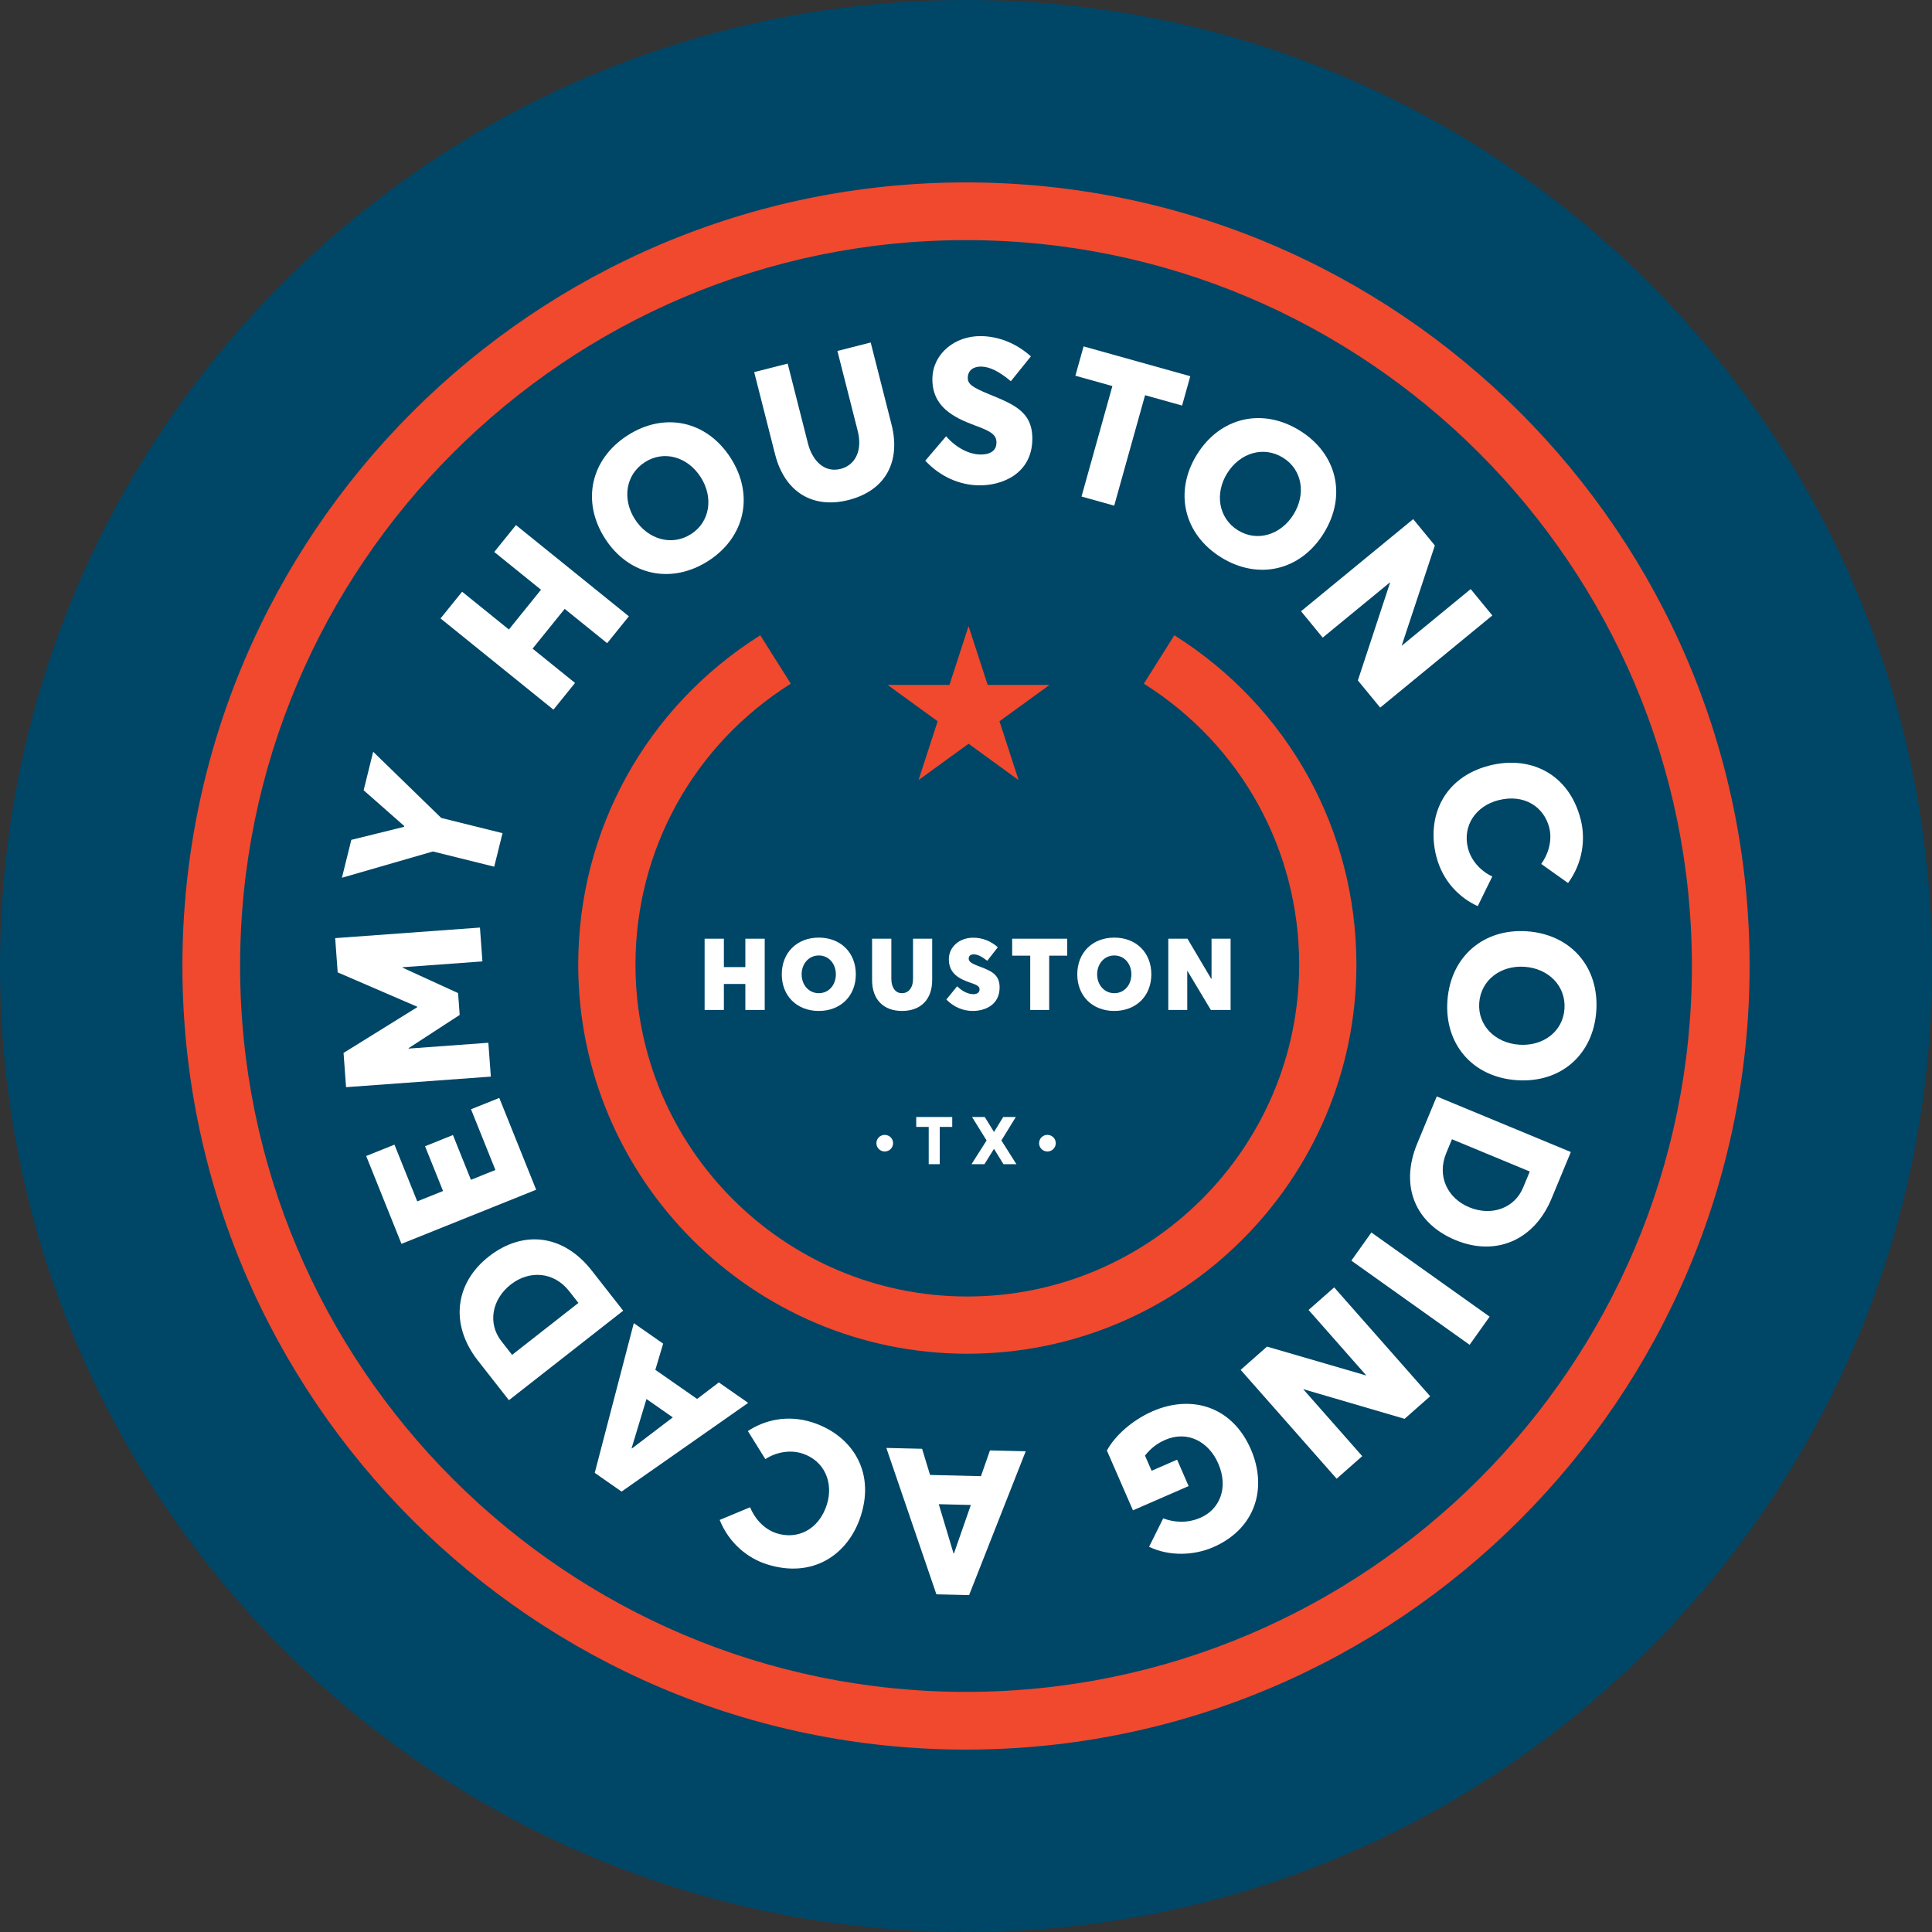 <?xml version="1.0" encoding="UTF-8" standalone="no"?>
<!-- Created with Inkscape (http://www.inkscape.org/) -->

<svg
   xmlns:dc="http://purl.org/dc/elements/1.1/"
   xmlns:cc="http://creativecommons.org/ns#"
   xmlns:rdf="http://www.w3.org/1999/02/22-rdf-syntax-ns#"
   xmlns:svg="http://www.w3.org/2000/svg"
   xmlns="http://www.w3.org/2000/svg"
   xmlns:sodipodi="http://sodipodi.sourceforge.net/DTD/sodipodi-0.dtd"
   xmlns:inkscape="http://www.inkscape.org/namespaces/inkscape"
   id="svg3336"
   version="1.1"
   inkscape:version="0.91 r13725"
   xml:space="preserve"
   width="627.256"
   height="627.255"
   viewBox="0 0 627.256 627.255"
   sodipodi:docname="houston.svg"><rect x="0" y="0" width="627.256" height="627.255" fill="#333333" stroke="none"/><defs
     id="defs3340"><clipPath
       clipPathUnits="userSpaceOnUse"
       id="clipPath3350"><path
         d="M 0,576 576,576 576,0 0,0 0,576 Z"
         id="path3352"
         inkscape:connector-curvature="0" /></clipPath></defs><sodipodi:namedview
     pagecolor="#ffffff"
     bordercolor="#666666"
     borderopacity="1"
     objecttolerance="10"
     gridtolerance="10"
     guidetolerance="10"
     inkscape:pageopacity="0"
     inkscape:pageshadow="2"
     inkscape:window-width="1285"
     inkscape:window-height="760"
     id="namedview3338"
     showgrid="false"
     inkscape:zoom="0.7625"
     inkscape:cx="313.62788"
     inkscape:cy="313.6275"
     inkscape:window-x="0"
     inkscape:window-y="0"
     inkscape:window-maximized="0"
     inkscape:current-layer="g3344"
     fit-margin-top="0"
     fit-margin-left="0"
     fit-margin-right="0"
     fit-margin-bottom="0" /><g
     id="g3344"
     inkscape:groupmode="layer"
     inkscape:label="ACA_city_specific_decals"
     transform="matrix(1.25,0,0,-1.25,-46.372,673.628)"><g
       id="g3346"><g
         id="g3348"
         clip-path="url(#clipPath3350)"><g
           id="g3354"
           transform="translate(37.098,288)"><path
             d="m 0,0 c 0,138.569 112.333,250.902 250.902,250.902 138.57,0 250.903,-112.333 250.903,-250.902 0,-138.569 -112.333,-250.902 -250.903,-250.902 C 112.333,-250.902 0,-138.569 0,0"
             style="fill:#004667;fill-opacity:1;fill-rule:nonzero;stroke:none"
             id="path3356"
             inkscape:connector-curvature="0" /></g><g
           id="g3358"
           transform="translate(288.34,187.294)"><path
             d="m 0,0 c -55.724,0 -101.057,45.34 -101.057,101.063 0,34.918 17.675,66.899 47.286,85.547 l 7.922,-12.573 c -25.262,-15.91 -40.341,-43.196 -40.341,-72.974 0,-47.53 38.667,-86.197 86.19,-86.197 47.53,0 86.197,38.667 86.197,86.197 0,29.778 -15.079,57.064 -40.342,72.974 l 7.923,12.573 C 83.389,167.962 101.063,135.981 101.063,101.063 101.063,45.34 55.724,0 0,0"
             style="fill:#f0492e;fill-opacity:1;fill-rule:nonzero;stroke:none"
             id="path3360"
             inkscape:connector-curvature="0" /></g><g
           id="g3362"
           transform="translate(151.519,378.272)"><path
             d="m 0,0 5.606,6.94 12.145,-9.811 8.342,10.326 -12.144,9.811 5.64,6.981 29.327,-23.693 -5.64,-6.981 -11.028,8.91 -8.343,-10.326 11.029,-8.91 -5.607,-6.939 L 0,0 Z"
             style="fill:#ffffff;fill-opacity:1;fill-rule:nonzero;stroke:none"
             id="path3364"
             inkscape:connector-curvature="0" /></g><g
           id="g3366"
           transform="translate(219.093,414.972)"><path
             d="m 0,0 c -3.41,5.32 -9.566,7.05 -14.483,3.898 -5.051,-3.238 -5.947,-9.615 -2.594,-14.845 3.325,-5.186 9.521,-7.079 14.573,-3.841 C 2.413,-11.636 3.382,-5.275 0,0 m -24.855,-15.934 c -6.132,9.566 -3.799,20.587 5.901,26.806 9.477,6.075 20.485,3.86 26.732,-5.886 6.219,-9.7 3.665,-20.672 -5.811,-26.748 -9.701,-6.218 -20.718,-3.694 -26.822,5.828"
             style="fill:#ffffff;fill-opacity:1;fill-rule:nonzero;stroke:none"
             id="path3368"
             inkscape:connector-curvature="0" /></g><g
           id="g3370"
           transform="translate(238.398,420.948)"><path
             d="m 0,0 -5.414,21.307 8.697,2.21 5.27,-20.741 c 1.137,-4.478 4.254,-7.685 8.474,-6.613 3.757,0.955 5.765,4.697 4.444,9.895 l -5.27,20.741 8.647,2.197 5.413,-21.307 C 32.68,-1.832 28.807,-9.445 19.08,-11.917 10.074,-14.206 2.575,-10.139 0,0"
             style="fill:#ffffff;fill-opacity:1;fill-rule:nonzero;stroke:none"
             id="path3372"
             inkscape:connector-curvature="0" /></g><g
           id="g3374"
           transform="translate(277.418,419.24)"><path
             d="m 0,0 5.415,6.347 c 2.79,-3.203 6.153,-4.666 8.755,-4.731 3.078,-0.075 4.28,1.276 4.322,2.975 0.051,2.07 -1.254,3.005 -5.518,4.545 -5.685,2.105 -11.299,4.952 -11.117,12.331 0.154,6.265 5.741,10.961 12.591,10.898 4.939,-0.068 9.353,-2.036 12.991,-5.26 l -5.206,-6.458 c -3.122,2.626 -5.537,3.749 -7.661,3.801 -2.123,0.052 -3.477,-1.03 -3.522,-2.835 -0.095,-1.697 1.264,-2.581 5.366,-4.276 C 22.989,14.626 27.989,12.75 27.807,5.371 27.589,-3.495 19.812,-6.543 13.759,-6.395 8.929,-6.275 3.986,-4.241 0,0"
             style="fill:#ffffff;fill-opacity:1;fill-rule:nonzero;stroke:none"
             id="path3376"
             inkscape:connector-curvature="0" /></g><g
           id="g3378"
           transform="translate(326.021,438.627)"><path
             d="m 0,0 -9.613,2.687 2.13,7.62 L 20.234,2.56 18.104,-5.06 8.49,-2.373 0.472,-31.062 -8.018,-28.689 0,0 Z"
             style="fill:#ffffff;fill-opacity:1;fill-rule:nonzero;stroke:none"
             id="path3380"
             inkscape:connector-curvature="0" /></g><g
           id="g3382"
           transform="translate(373.068,405.278)"><path
             d="m 0,0 c 3.328,5.371 2.234,11.671 -2.731,14.747 -5.1,3.16 -11.24,1.217 -14.511,-4.064 C -20.486,5.447 -19.521,-0.96 -14.421,-4.12 -9.456,-7.196 -3.3,-5.326 0,0 m -25.097,15.549 c 5.986,9.659 16.934,12.308 26.729,6.239 C 11.2,15.859 13.95,4.974 7.854,-4.866 1.785,-14.661 -9.215,-17.09 -18.783,-11.161 c -9.796,6.068 -12.27,17.097 -6.314,26.71"
             style="fill:#ffffff;fill-opacity:1;fill-rule:nonzero;stroke:none"
             id="path3384"
             inkscape:connector-curvature="0" /></g><g
           id="g3386"
           transform="translate(424.708,379.045)"><path
             d="m 0,0 -29.131,-23.929 -5.797,7.056 8.379,25.436 -0.033,0.041 -17.479,-14.358 -5.628,6.852 29.13,23.929 5.628,-6.852 L -23.559,-7.877 -5.629,6.852 0,0 Z"
             style="fill:#ffffff;fill-opacity:1;fill-rule:nonzero;stroke:none"
             id="path3388"
             inkscape:connector-curvature="0" /></g><g
           id="g3390"
           transform="translate(423.96,340.062)"><path
             d="m 0,0 c 10.442,2.672 20.617,-1.959 23.697,-13.998 1.277,-4.989 0.615,-11.188 -3.283,-16.515 l -6.969,4.958 c 1.661,2.289 2.993,5.863 2.073,9.465 -1.369,5.35 -6.476,8.812 -13.214,7.087 -5.762,-1.474 -9.392,-6.568 -7.878,-12.484 0.843,-3.292 3.394,-5.983 6.312,-7.319 l -3.782,-7.71 c -4.713,2.138 -9.102,6.441 -10.762,12.923 C -16.385,-13.51 -12.09,-3.093 0,0"
             style="fill:#ffffff;fill-opacity:1;fill-rule:nonzero;stroke:none"
             id="path3392"
             inkscape:connector-curvature="0" /></g><g
           id="g3394"
           transform="translate(431.655,267.562)"><path
             d="M 0,0 C 6.304,-0.449 11.371,3.449 11.786,9.275 12.212,15.26 7.637,19.791 1.44,20.232 -4.703,20.669 -9.927,16.836 -10.353,10.852 -10.768,5.025 -6.249,0.444 0,0 m 2.097,29.448 c 11.334,-0.807 18.769,-9.268 17.952,-20.76 -0.8,-11.23 -9.158,-18.726 -20.704,-17.904 -11.494,0.819 -18.759,9.427 -17.96,20.655 0.818,11.493 9.43,18.812 20.712,18.009"
             style="fill:#ffffff;fill-opacity:1;fill-rule:nonzero;stroke:none"
             id="path3396"
             inkscape:connector-curvature="0" /></g><g
           id="g3398"
           transform="translate(412.738,239.418)"><path
             d="m 0,0 c -2.48,-5.985 0.308,-11.739 5.948,-14.077 5.838,-2.42 11.801,-0.236 14.018,5.111 L 21.694,-4.797 1.484,3.581 0,0 Z M 32.358,0.268 27.356,-11.8 C 22.781,-22.837 12.712,-26.883 2.41,-22.613 -7.842,-18.363 -12.209,-8.792 -7.533,2.49 L -2.47,14.704 32.358,0.268 Z"
             style="fill:#ffffff;fill-opacity:1;fill-rule:nonzero;stroke:none"
             id="path3400"
             inkscape:connector-curvature="0" /></g><g
           id="g3402"
           transform="translate(424.007,196.923)"><path
             d="m 0,0 -5.203,-7.311 -30.716,21.86 5.204,7.31 L 0,0 Z"
             style="fill:#ffffff;fill-opacity:1;fill-rule:nonzero;stroke:none"
             id="path3404"
             inkscape:connector-curvature="0" /></g><g
           id="g3406"
           transform="translate(384.268,154.829)"><path
             d="m 0,0 -24.934,28.276 6.85,6.04 25.713,-7.484 0.04,0.035 -14.96,16.966 6.651,5.864 L 24.293,21.421 17.643,15.557 -8.695,23.269 6.65,5.864 0,0 Z"
             style="fill:#ffffff;fill-opacity:1;fill-rule:nonzero;stroke:none"
             id="path3408"
             inkscape:connector-curvature="0" /></g><g
           id="g3410"
           transform="translate(361.974,162.504)"><path
             d="m 0,0 c 4.369,-10.028 1.289,-20.638 -9.76,-25.453 -4.966,-2.164 -11.329,-2.446 -16.664,0.094 l 3.671,7.391 c 2.565,-0.967 6.012,-1.434 9.711,0.178 4.867,2.122 7.372,7.673 4.571,14.099 -2.439,5.597 -7.938,8.645 -13.779,6.099 -2.045,-0.89 -3.703,-2.135 -5.232,-4.075 l 1.718,-3.943 6.62,2.884 2.991,-6.862 -14.456,-6.301 -6.768,15.528 c 2.006,3.77 6.527,7.883 11.882,10.217 C -15.517,14.205 -4.901,11.244 0,0"
             style="fill:#ffffff;fill-opacity:1;fill-rule:nonzero;stroke:none"
             id="path3412"
             inkscape:connector-curvature="0" /></g><g
           id="g3414"
           transform="translate(280.927,148.213)"><path
             d="M 0,0 3.836,-12.786 3.942,-12.789 8.334,-0.2 0,0 Z m -2.261,7.597 13.218,-0.318 2.338,6.69 9.289,-0.224 -14.705,-37.357 -8.493,0.204 -13.004,38.022 9.289,-0.222 2.068,-6.795 z"
             style="fill:#ffffff;fill-opacity:1;fill-rule:nonzero;stroke:none"
             id="path3416"
             inkscape:connector-curvature="0" /></g><g
           id="g3418"
           transform="translate(260.714,145.292)"><path
             d="m 0,0 c -3.262,-10.273 -12.576,-16.453 -24.42,-12.694 -4.909,1.558 -9.818,5.4 -12.274,11.528 l 7.896,3.288 c 1.063,-2.622 3.39,-5.644 6.933,-6.768 5.263,-1.671 10.903,0.828 13.008,7.458 1.799,5.668 -0.602,11.445 -6.422,13.292 -3.239,1.028 -6.872,0.287 -9.551,-1.481 l -4.538,7.29 c 4.308,2.866 10.283,4.313 16.66,2.288 C -2.788,21.053 3.775,11.895 0,0"
             style="fill:#ffffff;fill-opacity:1;fill-rule:nonzero;stroke:none"
             id="path3420"
             inkscape:connector-curvature="0" /></g><g
           id="g3422"
           transform="translate(205.005,175.531)"><path
             d="m 0,0 -3.859,-12.78 0.088,-0.061 10.61,8.073 L 0,0 Z M 2.308,7.582 13.154,0.021 18.797,4.31 26.42,-1.004 -6.464,-24.039 -13.434,-19.181 -3.289,19.703 4.334,14.39 2.308,7.582 Z"
             style="fill:#ffffff;fill-opacity:1;fill-rule:nonzero;stroke:none"
             id="path3424"
             inkscape:connector-curvature="0" /></g><g
           id="g3426"
           transform="translate(184.939,203.539)"><path
             d="m 0,0 c -3.994,5.1 -10.376,5.497 -15.183,1.731 -4.973,-3.895 -6.001,-10.163 -2.432,-14.718 l 2.783,-3.554 L 2.391,-3.052 0,0 Z m -15.658,-28.316 -8.055,10.283 c -7.366,9.405 -5.944,20.163 2.833,27.039 8.737,6.843 19.218,5.946 26.749,-3.668 L 14.021,-5.07 -15.658,-28.316 Z"
             style="fill:#ffffff;fill-opacity:1;fill-rule:nonzero;stroke:none"
             id="path3428"
             inkscape:connector-curvature="0" /></g><g
           id="g3430"
           transform="translate(141.374,215.834)"><path
             d="m 0,0 -9.165,22.814 7.342,2.95 5.919,-14.733 6.701,2.692 -4.672,11.629 7.243,2.91 4.672,-11.629 6.356,2.554 -6.334,15.767 7.341,2.949 L 34.984,14.055 0,0 Z"
             style="fill:#ffffff;fill-opacity:1;fill-rule:nonzero;stroke:none"
             id="path3432"
             inkscape:connector-curvature="0" /></g><g
           id="g3434"
           transform="translate(124.156,295.24)"><path
             d="m 0,0 37.602,2.744 0.641,-8.791 -20.761,-1.515 0.008,-0.107 14.434,-6.614 0.413,-5.666 -13.267,-8.635 0.008,-0.106 20.708,1.511 0.642,-8.792 -37.603,-2.744 -0.649,8.897 19.152,11.887 -0.008,0.106 L 0.648,-8.897 0,0 Z"
             style="fill:#ffffff;fill-opacity:1;fill-rule:nonzero;stroke:none"
             id="path3436"
             inkscape:connector-curvature="0" /></g><g
           id="g3438"
           transform="translate(134.026,343.644)"><path
             d="m 0,0 17.673,-17.187 15.924,-3.953 -2.161,-8.71 -15.925,3.953 -23.633,-6.828 2.443,9.844 13.697,3.384 0.05,0.206 L -2.481,-9.998 0,0 Z"
             style="fill:#ffffff;fill-opacity:1;fill-rule:nonzero;stroke:none"
             id="path3440"
             inkscape:connector-curvature="0" /></g><g
           id="g3442"
           transform="translate(220.109,295.089)"><path
             d="m 0,0 5.004,0 0,-7.375 5.576,0 0,7.375 5.029,0 0,-18.503 -5.029,0 0,6.75 -5.576,0 0,-6.75 -5.004,0 L 0,0 Z"
             style="fill:#ffffff;fill-opacity:1;fill-rule:nonzero;stroke:none"
             id="path3444"
             inkscape:connector-curvature="0" /></g><g
           id="g3446"
           transform="translate(254.197,285.838)"><path
             d="m 0,0 c 0,2.71 -1.798,4.898 -4.431,4.898 -2.605,0 -4.455,-2.163 -4.455,-4.898 0,-2.737 1.85,-4.899 4.455,-4.899 C -1.798,-4.899 0,-2.737 0,0 m -14.046,0 c 0,5.628 3.935,9.537 9.615,9.537 5.629,0 9.617,-3.856 9.617,-9.537 0,-5.655 -3.988,-9.512 -9.617,-9.512 -5.68,0 -9.615,3.883 -9.615,9.512"
             style="fill:#ffffff;fill-opacity:1;fill-rule:nonzero;stroke:none"
             id="path3448"
             inkscape:connector-curvature="0" /></g><g
           id="g3450"
           transform="translate(263.607,284.352)"><path
             d="m 0,0 0,10.737 5.003,0 0,-10.45 c 0,-1.955 0.859,-3.7 2.763,-3.7 1.641,0 2.866,1.329 2.866,3.7 l 0,10.45 4.977,0 0,-10.737 c 0,-4.847 -2.762,-8.025 -7.843,-8.025 C 3.127,-8.025 0,-5.212 0,0"
             style="fill:#ffffff;fill-opacity:1;fill-rule:nonzero;stroke:none"
             id="path3452"
             inkscape:connector-curvature="0" /></g><g
           id="g3454"
           transform="translate(282.893,279.297)"><path
             d="M 0,0 2.814,3.439 C 4.274,1.954 5.89,1.381 7.036,1.381 c 1.147,0 1.59,0.625 1.59,1.198 0,0.73 -0.365,1.121 -2.346,1.773 -2.814,0.963 -5.629,2.319 -5.629,6.097 0,3.154 2.633,5.525 6.177,5.603 2.554,0.052 4.82,-0.938 6.541,-2.476 l -2.736,-3.517 c -1.616,1.25 -2.607,1.667 -3.519,1.667 -0.885,0 -1.302,-0.443 -1.302,-1.094 0,-0.626 0.39,-1.121 2.267,-1.851 3.283,-1.251 5.759,-2.058 5.759,-5.629 0,-4.638 -3.883,-6.123 -6.984,-6.123 C 4.456,-2.971 1.98,-2.033 0,0"
             style="fill:#ffffff;fill-opacity:1;fill-rule:nonzero;stroke:none"
             id="path3456"
             inkscape:connector-curvature="0" /></g><g
           id="g3458"
           transform="translate(304.681,290.685)"><path
             d="m 0,0 -4.691,0 0,4.404 14.306,0 0,-4.404 -4.69,0 0,-14.099 -4.925,0 L 0,0 Z"
             style="fill:#ffffff;fill-opacity:1;fill-rule:nonzero;stroke:none"
             id="path3460"
             inkscape:connector-curvature="0" /></g><g
           id="g3462"
           transform="translate(330.95,285.838)"><path
             d="m 0,0 c 0,2.71 -1.799,4.898 -4.431,4.898 -2.605,0 -4.456,-2.163 -4.456,-4.898 0,-2.737 1.851,-4.899 4.456,-4.899 C -1.799,-4.899 0,-2.737 0,0 m -14.046,0 c 0,5.628 3.935,9.537 9.615,9.537 5.629,0 9.617,-3.856 9.617,-9.537 0,-5.655 -3.988,-9.512 -9.617,-9.512 -5.68,0 -9.615,3.883 -9.615,9.512"
             style="fill:#ffffff;fill-opacity:1;fill-rule:nonzero;stroke:none"
             id="path3464"
             inkscape:connector-curvature="0" /></g><g
           id="g3466"
           transform="translate(356.725,295.089)"><path
             d="m 0,0 0,-18.503 -5.133,0 -6.072,10.138 -0.052,0 0,-10.138 -4.926,0 0,18.503 4.978,0 6.177,-10.424 0.077,0 L -4.951,0 0,0 Z"
             style="fill:#ffffff;fill-opacity:1;fill-rule:nonzero;stroke:none"
             id="path3468"
             inkscape:connector-curvature="0" /></g><g
           id="g3470"
           transform="translate(264.731,241.978)"><path
             d="M 0,0 C 0,1.208 0.967,2.157 2.157,2.157 3.365,2.157 4.332,1.208 4.332,0 4.332,-1.19 3.365,-2.157 2.157,-2.157 0.967,-2.157 0,-1.19 0,0"
             style="fill:#ffffff;fill-opacity:1;fill-rule:nonzero;stroke:none"
             id="path3472"
             inkscape:connector-curvature="0" /></g><g
           id="g3474"
           transform="translate(278.315,246.207)"><path
             d="m 0,0 -3.244,0 0,2.571 9.353,0 0,-2.571 -3.244,0 0,-9.682 L 0,-9.682 0,0 Z"
             style="fill:#ffffff;fill-opacity:1;fill-rule:nonzero;stroke:none"
             id="path3476"
             inkscape:connector-curvature="0" /></g><g
           id="g3478"
           transform="translate(295.297,240.477)"><path
             d="m 0,0 -0.052,0 -2.45,-3.952 -3.366,0 3.918,6.161 -3.779,6.092 3.313,0 2.364,-3.849 0.052,0 2.364,3.849 3.28,0 -3.746,-6.092 3.901,-6.161 -3.365,0 L 0,0 Z"
             style="fill:#ffffff;fill-opacity:1;fill-rule:nonzero;stroke:none"
             id="path3480"
             inkscape:connector-curvature="0" /></g><g
           id="g3482"
           transform="translate(306.981,241.978)"><path
             d="M 0,0 C 0,1.208 0.967,2.157 2.158,2.157 3.365,2.157 4.332,1.208 4.332,0 4.332,-1.19 3.365,-2.157 2.158,-2.157 0.967,-2.157 0,-1.19 0,0"
             style="fill:#ffffff;fill-opacity:1;fill-rule:nonzero;stroke:none"
             id="path3484"
             inkscape:connector-curvature="0" /></g><g
           id="g3486"
           transform="translate(288,476.537)"><path
             d="m 0,0 c -103.962,0 -188.539,-84.577 -188.539,-188.535 0,-103.962 84.577,-188.539 188.539,-188.539 103.962,0 188.539,84.577 188.539,188.539 C 188.539,-84.577 103.962,0 0,0 m 0,-392.061 c -112.225,0 -203.526,91.302 -203.526,203.526 0,112.221 91.301,203.523 203.526,203.523 112.225,0 203.526,-91.302 203.526,-203.523 0,-112.224 -91.301,-203.526 -203.526,-203.526"
             style="fill:#f0492e;fill-opacity:1;fill-rule:nonzero;stroke:none"
             id="path3488"
             inkscape:connector-curvature="0" /></g><g
           id="g3490"
           transform="translate(288.664,376.282)"><path
             d="m 0,0 4.964,-15.275 16.061,0 -12.994,-9.441 4.963,-15.276 -12.994,9.441 -12.994,-9.441 4.964,15.276 -12.994,9.441 16.061,0 L 0,0 Z"
             style="fill:#f0492e;fill-opacity:1;fill-rule:nonzero;stroke:none"
             id="path3492"
             inkscape:connector-curvature="0" /></g></g></g></g></svg>